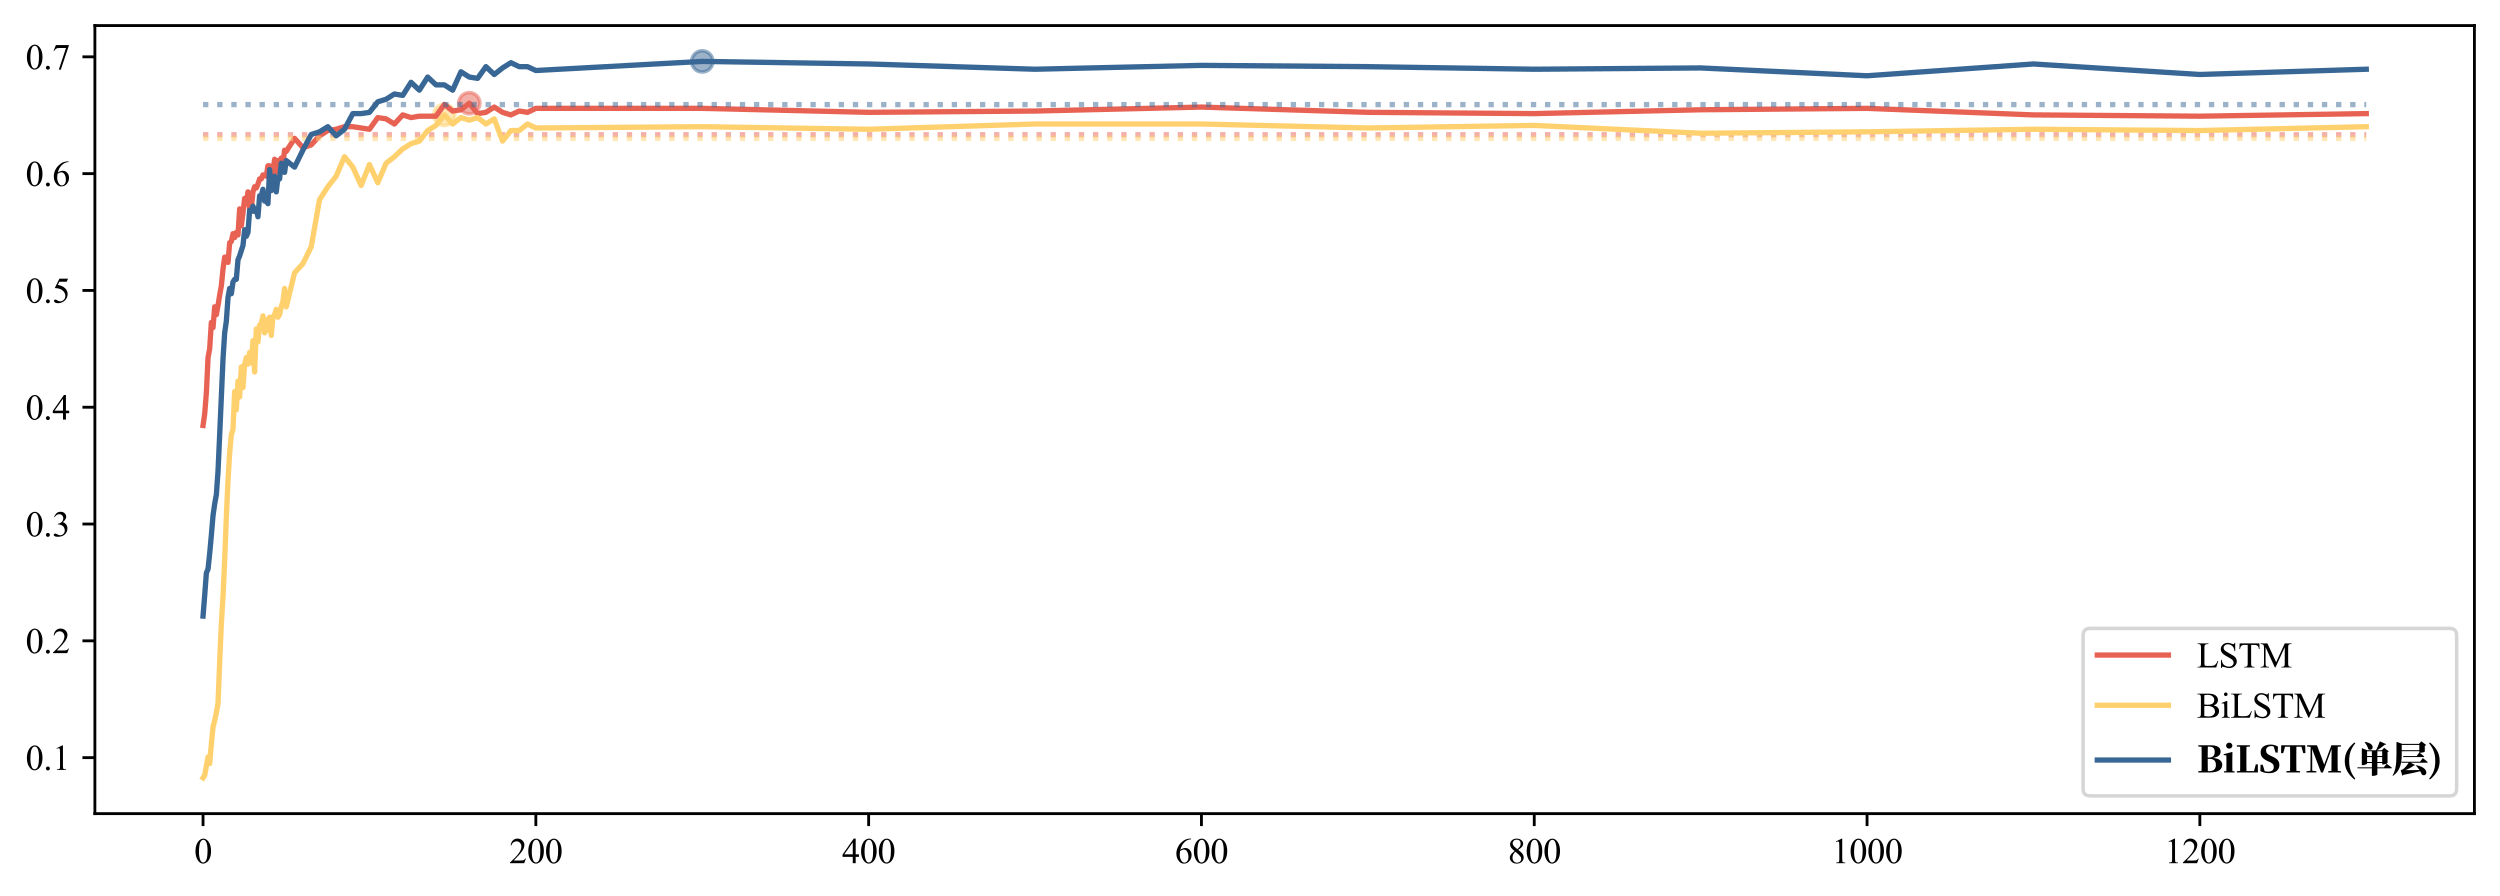 <?xml version="1.0" encoding="utf-8" standalone="no"?>
<!DOCTYPE svg PUBLIC "-//W3C//DTD SVG 1.1//EN"
  "http://www.w3.org/Graphics/SVG/1.1/DTD/svg11.dtd">
<svg xmlns:xlink="http://www.w3.org/1999/xlink" width="703.5pt" height="252.243pt" viewBox="0 0 703.5 252.243" xmlns="http://www.w3.org/2000/svg" version="1.1">
 <defs>
  <style type="text/css">*{stroke-linejoin: round; stroke-linecap: butt}</style>
 </defs>
 <g id="figure_1">
  <g id="patch_1">
   <path d="M 0 252.243 
L 703.5 252.243 
L 703.5 0 
L 0 0 
z
" style="fill: #ffffff"/>
  </g>
  <g id="axes_1">
   <g id="patch_2">
    <path d="M 26.7 228.96 
L 696.3 228.96 
L 696.3 7.2 
L 26.7 7.2 
z
" style="fill: #ffffff"/>
   </g>
   <g id="PathCollection_1">
    <defs>
     <path id="m06b454c8e8" d="M 0 3 
C 0.796 3 1.559 2.684 2.121 2.121 
C 2.684 1.559 3 0.796 3 0 
C 3 -0.796 2.684 -1.559 2.121 -2.121 
C 1.559 -2.684 0.796 -3 0 -3 
C -0.796 -3 -1.559 -2.684 -2.121 -2.121 
C -2.684 -1.559 -3 -0.796 -3 0 
C -3 0.796 -2.684 1.559 -2.121 2.121 
C -1.559 2.684 -0.796 3 0 3 
z
" style="stroke: #e86254; stroke-opacity: 0.5"/>
    </defs>
    <g clip-path="url(#p57f963f26e)">
     <use xlink:href="#m06b454c8e8" x="132.057" y="29.046" style="fill: #e86254; fill-opacity: 0.5; stroke: #e86254; stroke-opacity: 0.5"/>
    </g>
   </g>
   <g id="PathCollection_2">
    <defs>
     <path id="mf443c08e39" d="M 0 3 
C 0.796 3 1.559 2.684 2.121 2.121 
C 2.684 1.559 3 0.796 3 0 
C 3 -0.796 2.684 -1.559 2.121 -2.121 
C 1.559 -2.684 0.796 -3 0 -3 
C -0.796 -3 -1.559 -2.684 -2.121 -2.121 
C -2.684 -1.559 -3 -0.796 -3 0 
C -3 0.796 -2.684 1.559 -2.121 2.121 
C -1.559 2.684 -0.796 3 0 3 
z
" style="stroke: #ffd06e; stroke-opacity: 0.5"/>
    </defs>
    <g clip-path="url(#p57f963f26e)">
     <use xlink:href="#mf443c08e39" x="125.033" y="32.333" style="fill: #ffd06e; fill-opacity: 0.5; stroke: #ffd06e; stroke-opacity: 0.5"/>
    </g>
   </g>
   <g id="PathCollection_3">
    <defs>
     <path id="m142ec075d5" d="M 0 3 
C 0.796 3 1.559 2.684 2.121 2.121 
C 2.684 1.559 3 0.796 3 0 
C 3 -0.796 2.684 -1.559 2.121 -2.121 
C 1.559 -2.684 0.796 -3 0 -3 
C -0.796 -3 -1.559 -2.684 -2.121 -2.121 
C -2.684 -1.559 -3 -0.796 -3 0 
C -3 0.796 -2.684 1.559 -2.121 2.121 
C -1.559 2.684 -0.796 3 0 3 
z
" style="stroke: #386795; stroke-opacity: 0.5"/>
    </defs>
    <g clip-path="url(#p57f963f26e)">
     <use xlink:href="#m142ec075d5" x="197.612" y="17.28" style="fill: #386795; fill-opacity: 0.5; stroke: #386795; stroke-opacity: 0.5"/>
    </g>
   </g>
   <g id="matplotlib.axis_1">
    <g id="xtick_1">
     <g id="line2d_1">
      <defs>
       <path id="m46e870b282" d="M 0 0 
L 0 3.5 
" style="stroke: #000000; stroke-width: 0.8"/>
      </defs>
      <g>
       <use xlink:href="#m46e870b282" x="57.136" y="228.96" style="stroke: #000000; stroke-width: 0.8"/>
      </g>
     </g>
     <g id="text_1">
      <!-- 0 -->
      <g transform="translate(54.636 242.904) scale(0.1 -0.1)">
       <defs>
        <path id="TimesNewRomanPSMT-30" d="M 231 2094 
Q 231 2819 450 3342 
Q 669 3866 1031 4122 
Q 1313 4325 1613 4325 
Q 2100 4325 2488 3828 
Q 2972 3213 2972 2159 
Q 2972 1422 2759 906 
Q 2547 391 2217 158 
Q 1888 -75 1581 -75 
Q 975 -75 572 641 
Q 231 1244 231 2094 
z
M 844 2016 
Q 844 1141 1059 588 
Q 1238 122 1591 122 
Q 1759 122 1940 273 
Q 2122 425 2216 781 
Q 2359 1319 2359 2297 
Q 2359 3022 2209 3506 
Q 2097 3866 1919 4016 
Q 1791 4119 1609 4119 
Q 1397 4119 1231 3928 
Q 1006 3669 925 3112 
Q 844 2556 844 2016 
z
" transform="scale(0.016)"/>
       </defs>
       <use xlink:href="#TimesNewRomanPSMT-30"/>
      </g>
     </g>
    </g>
    <g id="xtick_2">
     <g id="line2d_2">
      <g>
       <use xlink:href="#m46e870b282" x="150.787" y="228.96" style="stroke: #000000; stroke-width: 0.8"/>
      </g>
     </g>
     <g id="text_2">
      <!-- 200 -->
      <g transform="translate(143.287 242.904) scale(0.1 -0.1)">
       <defs>
        <path id="TimesNewRomanPSMT-32" d="M 2934 816 
L 2638 0 
L 138 0 
L 138 116 
Q 1241 1122 1691 1759 
Q 2141 2397 2141 2925 
Q 2141 3328 1894 3587 
Q 1647 3847 1303 3847 
Q 991 3847 742 3664 
Q 494 3481 375 3128 
L 259 3128 
Q 338 3706 661 4015 
Q 984 4325 1469 4325 
Q 1984 4325 2329 3994 
Q 2675 3663 2675 3213 
Q 2675 2891 2525 2569 
Q 2294 2063 1775 1497 
Q 997 647 803 472 
L 1909 472 
Q 2247 472 2383 497 
Q 2519 522 2628 598 
Q 2738 675 2819 816 
L 2934 816 
z
" transform="scale(0.016)"/>
       </defs>
       <use xlink:href="#TimesNewRomanPSMT-32"/>
       <use xlink:href="#TimesNewRomanPSMT-30" x="50"/>
       <use xlink:href="#TimesNewRomanPSMT-30" x="100"/>
      </g>
     </g>
    </g>
    <g id="xtick_3">
     <g id="line2d_3">
      <g>
       <use xlink:href="#m46e870b282" x="244.437" y="228.96" style="stroke: #000000; stroke-width: 0.8"/>
      </g>
     </g>
     <g id="text_3">
      <!-- 400 -->
      <g transform="translate(236.937 242.904) scale(0.1 -0.1)">
       <defs>
        <path id="TimesNewRomanPSMT-34" d="M 2978 1563 
L 2978 1119 
L 2409 1119 
L 2409 0 
L 1894 0 
L 1894 1119 
L 100 1119 
L 100 1519 
L 2066 4325 
L 2409 4325 
L 2409 1563 
L 2978 1563 
z
M 1894 1563 
L 1894 3666 
L 406 1563 
L 1894 1563 
z
" transform="scale(0.016)"/>
       </defs>
       <use xlink:href="#TimesNewRomanPSMT-34"/>
       <use xlink:href="#TimesNewRomanPSMT-30" x="50"/>
       <use xlink:href="#TimesNewRomanPSMT-30" x="100"/>
      </g>
     </g>
    </g>
    <g id="xtick_4">
     <g id="line2d_4">
      <g>
       <use xlink:href="#m46e870b282" x="338.087" y="228.96" style="stroke: #000000; stroke-width: 0.8"/>
      </g>
     </g>
     <g id="text_4">
      <!-- 600 -->
      <g transform="translate(330.587 242.904) scale(0.1 -0.1)">
       <defs>
        <path id="TimesNewRomanPSMT-36" d="M 2869 4325 
L 2869 4209 
Q 2456 4169 2195 4045 
Q 1934 3922 1679 3669 
Q 1425 3416 1258 3105 
Q 1091 2794 978 2366 
Q 1428 2675 1881 2675 
Q 2316 2675 2634 2325 
Q 2953 1975 2953 1425 
Q 2953 894 2631 456 
Q 2244 -75 1606 -75 
Q 1172 -75 869 213 
Q 275 772 275 1663 
Q 275 2231 503 2743 
Q 731 3256 1154 3653 
Q 1578 4050 1965 4187 
Q 2353 4325 2688 4325 
L 2869 4325 
z
M 925 2138 
Q 869 1716 869 1456 
Q 869 1156 980 804 
Q 1091 453 1309 247 
Q 1469 100 1697 100 
Q 1969 100 2183 356 
Q 2397 613 2397 1088 
Q 2397 1622 2184 2012 
Q 1972 2403 1581 2403 
Q 1463 2403 1327 2353 
Q 1191 2303 925 2138 
z
" transform="scale(0.016)"/>
       </defs>
       <use xlink:href="#TimesNewRomanPSMT-36"/>
       <use xlink:href="#TimesNewRomanPSMT-30" x="50"/>
       <use xlink:href="#TimesNewRomanPSMT-30" x="100"/>
      </g>
     </g>
    </g>
    <g id="xtick_5">
     <g id="line2d_5">
      <g>
       <use xlink:href="#m46e870b282" x="431.738" y="228.96" style="stroke: #000000; stroke-width: 0.8"/>
      </g>
     </g>
     <g id="text_5">
      <!-- 800 -->
      <g transform="translate(424.238 242.904) scale(0.1 -0.1)">
       <defs>
        <path id="TimesNewRomanPSMT-38" d="M 1228 2134 
Q 725 2547 579 2797 
Q 434 3047 434 3316 
Q 434 3728 753 4026 
Q 1072 4325 1600 4325 
Q 2113 4325 2425 4047 
Q 2738 3769 2738 3413 
Q 2738 3175 2569 2928 
Q 2400 2681 1866 2347 
Q 2416 1922 2594 1678 
Q 2831 1359 2831 1006 
Q 2831 559 2490 242 
Q 2150 -75 1597 -75 
Q 994 -75 656 303 
Q 388 606 388 966 
Q 388 1247 577 1523 
Q 766 1800 1228 2134 
z
M 1719 2469 
Q 2094 2806 2194 3001 
Q 2294 3197 2294 3444 
Q 2294 3772 2109 3958 
Q 1925 4144 1606 4144 
Q 1288 4144 1088 3959 
Q 888 3775 888 3528 
Q 888 3366 970 3203 
Q 1053 3041 1206 2894 
L 1719 2469 
z
M 1375 2016 
Q 1116 1797 991 1539 
Q 866 1281 866 981 
Q 866 578 1086 336 
Q 1306 94 1647 94 
Q 1984 94 2187 284 
Q 2391 475 2391 747 
Q 2391 972 2272 1150 
Q 2050 1481 1375 2016 
z
" transform="scale(0.016)"/>
       </defs>
       <use xlink:href="#TimesNewRomanPSMT-38"/>
       <use xlink:href="#TimesNewRomanPSMT-30" x="50"/>
       <use xlink:href="#TimesNewRomanPSMT-30" x="100"/>
      </g>
     </g>
    </g>
    <g id="xtick_6">
     <g id="line2d_6">
      <g>
       <use xlink:href="#m46e870b282" x="525.388" y="228.96" style="stroke: #000000; stroke-width: 0.8"/>
      </g>
     </g>
     <g id="text_6">
      <!-- 1000 -->
      <g transform="translate(515.388 242.904) scale(0.1 -0.1)">
       <defs>
        <path id="TimesNewRomanPSMT-31" d="M 750 3822 
L 1781 4325 
L 1884 4325 
L 1884 747 
Q 1884 391 1914 303 
Q 1944 216 2037 169 
Q 2131 122 2419 116 
L 2419 0 
L 825 0 
L 825 116 
Q 1125 122 1212 167 
Q 1300 213 1334 289 
Q 1369 366 1369 747 
L 1369 3034 
Q 1369 3497 1338 3628 
Q 1316 3728 1258 3775 
Q 1200 3822 1119 3822 
Q 1003 3822 797 3725 
L 750 3822 
z
" transform="scale(0.016)"/>
       </defs>
       <use xlink:href="#TimesNewRomanPSMT-31"/>
       <use xlink:href="#TimesNewRomanPSMT-30" x="50"/>
       <use xlink:href="#TimesNewRomanPSMT-30" x="100"/>
       <use xlink:href="#TimesNewRomanPSMT-30" x="150"/>
      </g>
     </g>
    </g>
    <g id="xtick_7">
     <g id="line2d_7">
      <g>
       <use xlink:href="#m46e870b282" x="619.038" y="228.96" style="stroke: #000000; stroke-width: 0.8"/>
      </g>
     </g>
     <g id="text_7">
      <!-- 1200 -->
      <g transform="translate(609.038 242.904) scale(0.1 -0.1)">
       <use xlink:href="#TimesNewRomanPSMT-31"/>
       <use xlink:href="#TimesNewRomanPSMT-32" x="50"/>
       <use xlink:href="#TimesNewRomanPSMT-30" x="100"/>
       <use xlink:href="#TimesNewRomanPSMT-30" x="150"/>
      </g>
     </g>
    </g>
   </g>
   <g id="matplotlib.axis_2">
    <g id="ytick_1">
     <g id="line2d_8">
      <defs>
       <path id="m726a96ee58" d="M 0 0 
L -3.5 0 
" style="stroke: #000000; stroke-width: 0.8"/>
      </defs>
      <g>
       <use xlink:href="#m726a96ee58" x="26.7" y="213.194" style="stroke: #000000; stroke-width: 0.8"/>
      </g>
     </g>
     <g id="text_8">
      <!-- 0.1 -->
      <g transform="translate(7.2 216.666) scale(0.1 -0.1)">
       <defs>
        <path id="TimesNewRomanPSMT-2e" d="M 800 606 
Q 947 606 1047 504 
Q 1147 403 1147 259 
Q 1147 116 1045 14 
Q 944 -88 800 -88 
Q 656 -88 554 14 
Q 453 116 453 259 
Q 453 406 554 506 
Q 656 606 800 606 
z
" transform="scale(0.016)"/>
       </defs>
       <use xlink:href="#TimesNewRomanPSMT-30"/>
       <use xlink:href="#TimesNewRomanPSMT-2e" x="50"/>
       <use xlink:href="#TimesNewRomanPSMT-31" x="75"/>
      </g>
     </g>
    </g>
    <g id="ytick_2">
     <g id="line2d_9">
      <g>
       <use xlink:href="#m726a96ee58" x="26.7" y="180.328" style="stroke: #000000; stroke-width: 0.8"/>
      </g>
     </g>
     <g id="text_9">
      <!-- 0.2 -->
      <g transform="translate(7.2 183.8) scale(0.1 -0.1)">
       <use xlink:href="#TimesNewRomanPSMT-30"/>
       <use xlink:href="#TimesNewRomanPSMT-2e" x="50"/>
       <use xlink:href="#TimesNewRomanPSMT-32" x="75"/>
      </g>
     </g>
    </g>
    <g id="ytick_3">
     <g id="line2d_10">
      <g>
       <use xlink:href="#m726a96ee58" x="26.7" y="147.462" style="stroke: #000000; stroke-width: 0.8"/>
      </g>
     </g>
     <g id="text_10">
      <!-- 0.3 -->
      <g transform="translate(7.2 150.934) scale(0.1 -0.1)">
       <defs>
        <path id="TimesNewRomanPSMT-33" d="M 325 3431 
Q 506 3859 782 4092 
Q 1059 4325 1472 4325 
Q 1981 4325 2253 3994 
Q 2459 3747 2459 3466 
Q 2459 3003 1878 2509 
Q 2269 2356 2469 2072 
Q 2669 1788 2669 1403 
Q 2669 853 2319 450 
Q 1863 -75 997 -75 
Q 569 -75 414 31 
Q 259 138 259 259 
Q 259 350 332 419 
Q 406 488 509 488 
Q 588 488 669 463 
Q 722 447 909 348 
Q 1097 250 1169 231 
Q 1284 197 1416 197 
Q 1734 197 1970 444 
Q 2206 691 2206 1028 
Q 2206 1275 2097 1509 
Q 2016 1684 1919 1775 
Q 1784 1900 1550 2001 
Q 1316 2103 1072 2103 
L 972 2103 
L 972 2197 
Q 1219 2228 1467 2375 
Q 1716 2522 1828 2728 
Q 1941 2934 1941 3181 
Q 1941 3503 1739 3701 
Q 1538 3900 1238 3900 
Q 753 3900 428 3381 
L 325 3431 
z
" transform="scale(0.016)"/>
       </defs>
       <use xlink:href="#TimesNewRomanPSMT-30"/>
       <use xlink:href="#TimesNewRomanPSMT-2e" x="50"/>
       <use xlink:href="#TimesNewRomanPSMT-33" x="75"/>
      </g>
     </g>
    </g>
    <g id="ytick_4">
     <g id="line2d_11">
      <g>
       <use xlink:href="#m726a96ee58" x="26.7" y="114.596" style="stroke: #000000; stroke-width: 0.8"/>
      </g>
     </g>
     <g id="text_11">
      <!-- 0.4 -->
      <g transform="translate(7.2 118.068) scale(0.1 -0.1)">
       <use xlink:href="#TimesNewRomanPSMT-30"/>
       <use xlink:href="#TimesNewRomanPSMT-2e" x="50"/>
       <use xlink:href="#TimesNewRomanPSMT-34" x="75"/>
      </g>
     </g>
    </g>
    <g id="ytick_5">
     <g id="line2d_12">
      <g>
       <use xlink:href="#m726a96ee58" x="26.7" y="81.73" style="stroke: #000000; stroke-width: 0.8"/>
      </g>
     </g>
     <g id="text_12">
      <!-- 0.5 -->
      <g transform="translate(7.2 85.202) scale(0.1 -0.1)">
       <defs>
        <path id="TimesNewRomanPSMT-35" d="M 2778 4238 
L 2534 3706 
L 1259 3706 
L 981 3138 
Q 1809 3016 2294 2522 
Q 2709 2097 2709 1522 
Q 2709 1188 2573 903 
Q 2438 619 2231 419 
Q 2025 219 1772 97 
Q 1413 -75 1034 -75 
Q 653 -75 479 54 
Q 306 184 306 341 
Q 306 428 378 495 
Q 450 563 559 563 
Q 641 563 702 538 
Q 763 513 909 409 
Q 1144 247 1384 247 
Q 1750 247 2026 523 
Q 2303 800 2303 1197 
Q 2303 1581 2056 1914 
Q 1809 2247 1375 2428 
Q 1034 2569 447 2591 
L 1259 4238 
L 2778 4238 
z
" transform="scale(0.016)"/>
       </defs>
       <use xlink:href="#TimesNewRomanPSMT-30"/>
       <use xlink:href="#TimesNewRomanPSMT-2e" x="50"/>
       <use xlink:href="#TimesNewRomanPSMT-35" x="75"/>
      </g>
     </g>
    </g>
    <g id="ytick_6">
     <g id="line2d_13">
      <g>
       <use xlink:href="#m726a96ee58" x="26.7" y="48.864" style="stroke: #000000; stroke-width: 0.8"/>
      </g>
     </g>
     <g id="text_13">
      <!-- 0.6 -->
      <g transform="translate(7.2 52.336) scale(0.1 -0.1)">
       <use xlink:href="#TimesNewRomanPSMT-30"/>
       <use xlink:href="#TimesNewRomanPSMT-2e" x="50"/>
       <use xlink:href="#TimesNewRomanPSMT-36" x="75"/>
      </g>
     </g>
    </g>
    <g id="ytick_7">
     <g id="line2d_14">
      <g>
       <use xlink:href="#m726a96ee58" x="26.7" y="15.998" style="stroke: #000000; stroke-width: 0.8"/>
      </g>
     </g>
     <g id="text_14">
      <!-- 0.7 -->
      <g transform="translate(7.2 19.47) scale(0.1 -0.1)">
       <defs>
        <path id="TimesNewRomanPSMT-37" d="M 644 4238 
L 2916 4238 
L 2916 4119 
L 1503 -88 
L 1153 -88 
L 2419 3728 
L 1253 3728 
Q 900 3728 750 3644 
Q 488 3500 328 3200 
L 238 3234 
L 644 4238 
z
" transform="scale(0.016)"/>
       </defs>
       <use xlink:href="#TimesNewRomanPSMT-30"/>
       <use xlink:href="#TimesNewRomanPSMT-2e" x="50"/>
       <use xlink:href="#TimesNewRomanPSMT-37" x="75"/>
      </g>
     </g>
    </g>
   </g>
   <g id="line2d_15">
    <path d="M 57.136 119.723 
L 57.605 116.437 
L 58.073 110.554 
L 58.541 100.628 
L 59.009 98.065 
L 59.478 90.735 
L 59.946 92.182 
L 60.414 86.331 
L 60.882 88.533 
L 61.351 85.937 
L 61.819 83.012 
L 62.287 80.448 
L 62.755 75.683 
L 63.224 72.363 
L 63.692 72.363 
L 64.16 73.842 
L 64.628 68.321 
L 65.097 67.959 
L 65.565 65.757 
L 66.033 66.842 
L 66.501 65.396 
L 66.97 66.119 
L 67.438 58.79 
L 67.906 63.555 
L 68.374 59.874 
L 68.843 55.832 
L 69.311 57.311 
L 69.779 53.991 
L 70.247 58.79 
L 70.716 58.79 
L 71.184 53.991 
L 71.652 52.545 
L 72.12 52.907 
L 72.589 51.789 
L 73.057 50.343 
L 73.525 50.343 
L 73.993 49.226 
L 74.462 49.226 
L 74.93 49.587 
L 75.398 46.662 
L 75.866 46.662 
L 76.335 47.747 
L 76.803 48.503 
L 77.271 44.822 
L 77.739 48.503 
L 78.208 45.183 
L 78.676 45.545 
L 79.144 44.46 
L 79.612 46.301 
L 80.081 42.258 
L 80.549 42.62 
L 82.89 38.939 
L 85.231 41.535 
L 87.573 40.779 
L 89.914 38.216 
L 92.255 36.737 
L 94.597 36.375 
L 96.938 35.652 
L 99.279 35.652 
L 101.62 36.014 
L 103.962 36.375 
L 106.303 33.089 
L 108.644 33.45 
L 110.985 34.896 
L 113.327 32.333 
L 115.668 33.089 
L 118.009 32.694 
L 120.35 32.694 
L 122.692 32.694 
L 125.033 29.408 
L 127.374 31.248 
L 129.715 30.887 
L 132.057 29.046 
L 134.398 31.971 
L 136.739 31.61 
L 139.08 30.131 
L 141.422 31.61 
L 143.763 32.333 
L 146.104 31.248 
L 148.445 31.61 
L 150.787 30.492 
L 197.612 30.492 
L 244.437 31.61 
L 291.262 31.248 
L 338.087 30.131 
L 384.913 31.61 
L 431.738 31.971 
L 478.563 30.887 
L 525.388 30.492 
L 572.213 32.333 
L 619.038 32.694 
L 665.864 31.971 
" clip-path="url(#p57f963f26e)" style="fill: none; stroke: #e86254; stroke-width: 1.5; stroke-linecap: square"/>
   </g>
   <g id="LineCollection_1">
    <path d="M 57.136 37.92 
L 665.864 37.92 
" clip-path="url(#p57f963f26e)" style="fill: none; stroke-dasharray: 1.5,2.475; stroke-dashoffset: 0; stroke: #e86254; stroke-opacity: 0.5; stroke-width: 1.5"/>
   </g>
   <g id="line2d_16">
    <path d="M 57.136 218.88 
L 57.605 218.157 
L 58.073 215.593 
L 58.541 212.997 
L 59.009 214.837 
L 59.478 209.349 
L 59.946 204.55 
L 60.414 202.743 
L 60.882 200.541 
L 61.351 197.944 
L 61.819 186.211 
L 62.287 175.563 
L 62.755 167.839 
L 63.224 157.552 
L 63.692 145.457 
L 64.16 135.17 
L 64.628 127.447 
L 65.097 122.32 
L 65.565 120.841 
L 66.033 110.192 
L 66.501 115.319 
L 66.97 107.267 
L 67.438 111.671 
L 67.906 103.225 
L 68.374 109.075 
L 68.843 102.469 
L 69.311 100.628 
L 69.779 102.469 
L 70.247 99.182 
L 70.716 102.107 
L 71.184 95.863 
L 71.652 104.671 
L 72.12 92.576 
L 72.589 96.224 
L 73.057 91.459 
L 73.525 91.097 
L 73.993 88.895 
L 74.462 93.661 
L 74.93 89.98 
L 75.398 92.938 
L 75.866 89.257 
L 76.335 94.384 
L 76.803 89.257 
L 77.271 88.533 
L 77.739 87.055 
L 78.208 89.257 
L 78.676 88.533 
L 79.144 86.331 
L 79.612 84.852 
L 80.081 81.171 
L 80.549 86.331 
L 82.89 76.767 
L 85.231 74.204 
L 87.573 69.438 
L 89.914 56.193 
L 92.255 52.545 
L 94.597 49.587 
L 96.938 44.099 
L 99.279 47.024 
L 101.62 52.184 
L 103.962 46.301 
L 106.303 51.428 
L 108.644 45.939 
L 110.985 44.099 
L 113.327 41.897 
L 115.668 40.418 
L 118.009 39.695 
L 120.35 36.737 
L 122.692 35.291 
L 125.033 32.333 
L 127.374 34.896 
L 129.715 33.089 
L 132.057 33.812 
L 134.398 33.089 
L 136.739 34.896 
L 139.08 33.45 
L 141.422 39.695 
L 143.763 36.737 
L 146.104 36.737 
L 148.445 34.896 
L 150.787 36.014 
L 197.612 35.652 
L 244.437 36.375 
L 291.262 34.896 
L 338.087 34.896 
L 384.913 36.014 
L 431.738 35.291 
L 478.563 37.493 
L 525.388 37.098 
L 572.213 36.375 
L 619.038 36.737 
L 665.864 35.652 
" clip-path="url(#p57f963f26e)" style="fill: none; stroke: #ffd06e; stroke-width: 1.5; stroke-linecap: square"/>
   </g>
   <g id="LineCollection_2">
    <path d="M 57.136 38.939 
L 665.864 38.939 
" clip-path="url(#p57f963f26e)" style="fill: none; stroke-dasharray: 1.5,2.475; stroke-dashoffset: 0; stroke: #ffd06e; stroke-opacity: 0.5; stroke-width: 1.5"/>
   </g>
   <g id="line2d_17">
    <path d="M 57.136 173.361 
L 57.605 167.478 
L 58.073 161.233 
L 58.541 160.116 
L 59.009 155.712 
L 59.478 150.584 
L 59.946 145.063 
L 60.414 141.776 
L 60.882 139.213 
L 61.351 132.574 
L 61.819 122.32 
L 62.287 111.671 
L 62.755 101.023 
L 63.224 93.661 
L 63.692 90.374 
L 64.16 83.735 
L 64.628 81.171 
L 65.097 82.65 
L 65.565 79.331 
L 66.033 78.608 
L 66.501 78.608 
L 66.97 73.086 
L 67.438 72.002 
L 67.906 70.523 
L 68.374 69.077 
L 68.843 64.64 
L 69.311 66.48 
L 69.779 65.396 
L 70.247 59.151 
L 70.716 59.513 
L 71.184 58.034 
L 71.652 59.513 
L 72.12 58.79 
L 72.589 60.992 
L 73.057 55.109 
L 73.525 55.109 
L 73.993 53.268 
L 74.462 56.588 
L 74.93 56.588 
L 75.398 57.311 
L 75.866 47.747 
L 76.335 53.63 
L 76.803 52.907 
L 77.271 49.587 
L 77.739 53.991 
L 78.208 49.982 
L 78.676 50.343 
L 79.144 45.939 
L 79.612 46.301 
L 80.081 48.503 
L 80.549 45.183 
L 82.89 47.024 
L 85.231 42.258 
L 87.573 37.854 
L 89.914 37.098 
L 92.255 35.652 
L 94.597 38.216 
L 96.938 36.375 
L 99.279 31.971 
L 101.62 31.971 
L 103.962 31.61 
L 106.303 28.652 
L 108.644 27.929 
L 110.985 26.45 
L 113.327 26.844 
L 115.668 23.163 
L 118.009 25.365 
L 120.35 21.684 
L 122.692 23.886 
L 125.033 23.886 
L 127.374 25.365 
L 129.715 20.205 
L 132.057 21.684 
L 134.398 22.046 
L 136.739 18.759 
L 139.08 20.961 
L 141.422 19.12 
L 143.763 17.642 
L 146.104 18.759 
L 148.445 18.759 
L 150.787 19.844 
L 197.612 17.28 
L 244.437 18.003 
L 291.262 19.482 
L 338.087 18.397 
L 384.913 18.759 
L 431.738 19.482 
L 478.563 19.12 
L 525.388 21.323 
L 572.213 18.003 
L 619.038 20.961 
L 665.864 19.482 
" clip-path="url(#p57f963f26e)" style="fill: none; stroke: #386795; stroke-width: 1.5; stroke-linecap: square"/>
   </g>
   <g id="LineCollection_3">
    <path d="M 57.136 29.44 
L 665.864 29.44 
" clip-path="url(#p57f963f26e)" style="fill: none; stroke-dasharray: 1.5,2.475; stroke-dashoffset: 0; stroke: #386795; stroke-opacity: 0.5; stroke-width: 1.5"/>
   </g>
   <g id="patch_3">
    <path d="M 26.7 228.96 
L 26.7 7.2 
" style="fill: none; stroke: #000000; stroke-width: 0.8; stroke-linejoin: miter; stroke-linecap: square"/>
   </g>
   <g id="patch_4">
    <path d="M 696.3 228.96 
L 696.3 7.2 
" style="fill: none; stroke: #000000; stroke-width: 0.8; stroke-linejoin: miter; stroke-linecap: square"/>
   </g>
   <g id="patch_5">
    <path d="M 26.7 228.96 
L 696.3 228.96 
" style="fill: none; stroke: #000000; stroke-width: 0.8; stroke-linejoin: miter; stroke-linecap: square"/>
   </g>
   <g id="patch_6">
    <path d="M 26.7 7.2 
L 696.3 7.2 
" style="fill: none; stroke: #000000; stroke-width: 0.8; stroke-linejoin: miter; stroke-linecap: square"/>
   </g>
   <g id="legend_1">
    <g id="patch_7">
     <path d="M 588.181 223.96 
L 689.3 223.96 
Q 691.3 223.96 691.3 221.96 
L 691.3 178.832 
Q 691.3 176.832 689.3 176.832 
L 588.181 176.832 
Q 586.181 176.832 586.181 178.832 
L 586.181 221.96 
Q 586.181 223.96 588.181 223.96 
z
" style="fill: #ffffff; opacity: 0.8; stroke: #cccccc; stroke-linejoin: miter"/>
    </g>
    <g id="line2d_18">
     <path d="M 590.181 184.332 
L 600.181 184.332 
L 610.181 184.332 
" style="fill: none; stroke: #e86254; stroke-width: 1.5; stroke-linecap: square"/>
    </g>
    <g id="text_15">
     <!-- LSTM -->
     <g transform="translate(618.181 187.832) scale(0.1 -0.1)">
      <defs>
       <path id="TimesNewRomanPSMT-4c" d="M 3669 1172 
L 3772 1150 
L 3409 0 
L 128 0 
L 128 116 
L 288 116 
Q 556 116 672 291 
Q 738 391 738 753 
L 738 3488 
Q 738 3884 650 3984 
Q 528 4122 288 4122 
L 128 4122 
L 128 4238 
L 2047 4238 
L 2047 4122 
Q 1709 4125 1573 4059 
Q 1438 3994 1388 3894 
Q 1338 3794 1338 3416 
L 1338 753 
Q 1338 494 1388 397 
Q 1425 331 1503 300 
Q 1581 269 1991 269 
L 2300 269 
Q 2788 269 2984 341 
Q 3181 413 3343 595 
Q 3506 778 3669 1172 
z
" transform="scale(0.016)"/>
       <path id="TimesNewRomanPSMT-53" d="M 2934 4334 
L 2934 2869 
L 2819 2869 
Q 2763 3291 2617 3541 
Q 2472 3791 2203 3937 
Q 1934 4084 1647 4084 
Q 1322 4084 1109 3886 
Q 897 3688 897 3434 
Q 897 3241 1031 3081 
Q 1225 2847 1953 2456 
Q 2547 2138 2764 1967 
Q 2981 1797 3098 1565 
Q 3216 1334 3216 1081 
Q 3216 600 2842 251 
Q 2469 -97 1881 -97 
Q 1697 -97 1534 -69 
Q 1438 -53 1133 45 
Q 828 144 747 144 
Q 669 144 623 97 
Q 578 50 556 -97 
L 441 -97 
L 441 1356 
L 556 1356 
Q 638 900 775 673 
Q 913 447 1195 297 
Q 1478 147 1816 147 
Q 2206 147 2432 353 
Q 2659 559 2659 841 
Q 2659 997 2573 1156 
Q 2488 1316 2306 1453 
Q 2184 1547 1640 1851 
Q 1097 2156 867 2337 
Q 638 2519 519 2737 
Q 400 2956 400 3219 
Q 400 3675 750 4004 
Q 1100 4334 1641 4334 
Q 1978 4334 2356 4169 
Q 2531 4091 2603 4091 
Q 2684 4091 2736 4139 
Q 2788 4188 2819 4334 
L 2934 4334 
z
" transform="scale(0.016)"/>
       <path id="TimesNewRomanPSMT-54" d="M 3703 4238 
L 3750 3244 
L 3631 3244 
Q 3597 3506 3538 3619 
Q 3441 3800 3280 3886 
Q 3119 3972 2856 3972 
L 2259 3972 
L 2259 734 
Q 2259 344 2344 247 
Q 2463 116 2709 116 
L 2856 116 
L 2856 0 
L 1059 0 
L 1059 116 
L 1209 116 
Q 1478 116 1591 278 
Q 1659 378 1659 734 
L 1659 3972 
L 1150 3972 
Q 853 3972 728 3928 
Q 566 3869 450 3700 
Q 334 3531 313 3244 
L 194 3244 
L 244 4238 
L 3703 4238 
z
" transform="scale(0.016)"/>
       <path id="TimesNewRomanPSMT-4d" d="M 2619 0 
L 981 3566 
L 981 734 
Q 981 344 1066 247 
Q 1181 116 1431 116 
L 1581 116 
L 1581 0 
L 106 0 
L 106 116 
L 256 116 
Q 525 116 638 278 
Q 706 378 706 734 
L 706 3503 
Q 706 3784 644 3909 
Q 600 4000 483 4061 
Q 366 4122 106 4122 
L 106 4238 
L 1306 4238 
L 2844 922 
L 4356 4238 
L 5556 4238 
L 5556 4122 
L 5409 4122 
Q 5138 4122 5025 3959 
Q 4956 3859 4956 3503 
L 4956 734 
Q 4956 344 5044 247 
Q 5159 116 5409 116 
L 5556 116 
L 5556 0 
L 3756 0 
L 3756 116 
L 3906 116 
Q 4178 116 4288 278 
Q 4356 378 4356 734 
L 4356 3566 
L 2722 0 
L 2619 0 
z
" transform="scale(0.016)"/>
      </defs>
      <use xlink:href="#TimesNewRomanPSMT-4c"/>
      <use xlink:href="#TimesNewRomanPSMT-53" x="61.084"/>
      <use xlink:href="#TimesNewRomanPSMT-54" x="116.699"/>
      <use xlink:href="#TimesNewRomanPSMT-4d" x="177.783"/>
     </g>
    </g>
    <g id="line2d_19">
     <path d="M 590.181 198.471 
L 600.181 198.471 
L 610.181 198.471 
" style="fill: none; stroke: #ffd06e; stroke-width: 1.5; stroke-linecap: square"/>
    </g>
    <g id="text_16">
     <!-- BiLSTM -->
     <g transform="translate(618.181 201.971) scale(0.1 -0.1)">
      <defs>
       <path id="TimesNewRomanPSMT-42" d="M 2956 2163 
Q 3397 2069 3616 1863 
Q 3919 1575 3919 1159 
Q 3919 844 3719 555 
Q 3519 266 3170 133 
Q 2822 0 2106 0 
L 106 0 
L 106 116 
L 266 116 
Q 531 116 647 284 
Q 719 394 719 750 
L 719 3488 
Q 719 3881 628 3984 
Q 506 4122 266 4122 
L 106 4122 
L 106 4238 
L 1938 4238 
Q 2450 4238 2759 4163 
Q 3228 4050 3475 3764 
Q 3722 3478 3722 3106 
Q 3722 2788 3528 2536 
Q 3334 2284 2956 2163 
z
M 1319 2331 
Q 1434 2309 1582 2298 
Q 1731 2288 1909 2288 
Q 2366 2288 2595 2386 
Q 2825 2484 2947 2687 
Q 3069 2891 3069 3131 
Q 3069 3503 2766 3765 
Q 2463 4028 1881 4028 
Q 1569 4028 1319 3959 
L 1319 2331 
z
M 1319 306 
Q 1681 222 2034 222 
Q 2600 222 2897 476 
Q 3194 731 3194 1106 
Q 3194 1353 3059 1581 
Q 2925 1809 2622 1940 
Q 2319 2072 1872 2072 
Q 1678 2072 1540 2065 
Q 1403 2059 1319 2044 
L 1319 306 
z
" transform="scale(0.016)"/>
       <path id="TimesNewRomanPSMT-69" d="M 928 4444 
Q 1059 4444 1151 4351 
Q 1244 4259 1244 4128 
Q 1244 3997 1151 3903 
Q 1059 3809 928 3809 
Q 797 3809 703 3903 
Q 609 3997 609 4128 
Q 609 4259 701 4351 
Q 794 4444 928 4444 
z
M 1188 2947 
L 1188 647 
Q 1188 378 1227 289 
Q 1266 200 1342 156 
Q 1419 113 1622 113 
L 1622 0 
L 231 0 
L 231 113 
Q 441 113 512 153 
Q 584 194 626 287 
Q 669 381 669 647 
L 669 1750 
Q 669 2216 641 2353 
Q 619 2453 572 2492 
Q 525 2531 444 2531 
Q 356 2531 231 2484 
L 188 2597 
L 1050 2947 
L 1188 2947 
z
" transform="scale(0.016)"/>
      </defs>
      <use xlink:href="#TimesNewRomanPSMT-42"/>
      <use xlink:href="#TimesNewRomanPSMT-69" x="66.699"/>
      <use xlink:href="#TimesNewRomanPSMT-4c" x="94.482"/>
      <use xlink:href="#TimesNewRomanPSMT-53" x="155.566"/>
      <use xlink:href="#TimesNewRomanPSMT-54" x="211.182"/>
      <use xlink:href="#TimesNewRomanPSMT-4d" x="272.266"/>
     </g>
    </g>
    <g id="line2d_20">
     <path d="M 590.181 213.873 
L 600.181 213.873 
L 610.181 213.873 
" style="fill: none; stroke: #386795; stroke-width: 1.5; stroke-linecap: square"/>
    </g>
    <g id="text_17">
     <!-- BiLSTM(单层) -->
     <g transform="translate(618.181 217.373) scale(0.1 -0.1)">
      <defs>
       <path id="SourceHanSerifCN-Heavy-42" d="M 263 4563 
L 263 4781 
L 2516 4781 
Q 3128 4781 3497 4636 
Q 3866 4491 4028 4237 
Q 4191 3984 4191 3659 
Q 4191 3419 4069 3198 
Q 3947 2978 3653 2811 
Q 3359 2644 2847 2553 
Q 3716 2469 4095 2150 
Q 4475 1831 4475 1331 
Q 4475 1097 4373 861 
Q 4272 625 4030 429 
Q 3788 234 3364 117 
Q 2941 0 2291 0 
L 263 0 
L 263 219 
L 838 275 
Q 847 778 848 1295 
Q 850 1813 850 2328 
L 850 2559 
Q 850 3050 848 3536 
Q 847 4022 838 4513 
L 263 4563 
z
M 1919 2388 
Q 1919 1816 1922 1283 
Q 1925 750 1941 238 
L 2259 238 
Q 2772 238 3065 511 
Q 3359 784 3359 1313 
Q 3359 1869 3081 2128 
Q 2803 2388 2222 2388 
L 1919 2388 
z
M 1941 4538 
Q 1925 4069 1922 3591 
Q 1919 3113 1919 2619 
L 2169 2619 
Q 2659 2619 2904 2881 
Q 3150 3144 3150 3628 
Q 3150 4059 2934 4298 
Q 2719 4538 2234 4538 
L 1941 4538 
z
" transform="scale(0.016)"/>
       <path id="SourceHanSerifCN-Heavy-69" d="M 1159 4191 
Q 931 4191 770 4339 
Q 609 4488 609 4722 
Q 609 4944 770 5092 
Q 931 5241 1159 5241 
Q 1388 5241 1548 5092 
Q 1709 4944 1709 4722 
Q 1709 4488 1548 4339 
Q 1388 4191 1159 4191 
z
M 647 0 
L 238 0 
L 238 197 
L 653 238 
L 666 1522 
L 666 2034 
Q 666 2353 661 2567 
Q 656 2781 647 3009 
L 172 3059 
L 172 3213 
L 1644 3597 
L 1728 3541 
L 1703 2509 
L 1703 1522 
Q 1703 1344 1704 1114 
Q 1706 884 1709 653 
Q 1713 422 1716 238 
L 2106 197 
L 2106 0 
L 647 0 
z
" transform="scale(0.016)"/>
       <path id="SourceHanSerifCN-Heavy-4c" d="M 263 4563 
L 263 4781 
L 2578 4781 
L 2578 4563 
L 1953 4506 
Q 1944 4022 1942 3542 
Q 1941 3063 1941 2631 
L 1941 2216 
Q 1941 1741 1942 1245 
Q 1944 750 1953 250 
L 3284 250 
L 3597 1434 
L 3950 1434 
L 3963 0 
L 263 0 
L 269 219 
L 838 275 
Q 847 756 848 1223 
Q 850 1691 850 2075 
L 850 2528 
Q 850 3028 848 3523 
Q 847 4019 838 4513 
L 263 4563 
z
" transform="scale(0.016)"/>
       <path id="SourceHanSerifCN-Heavy-53" d="M 1819 -128 
Q 1425 -128 1020 -29 
Q 616 69 325 256 
L 372 1356 
L 744 1356 
L 1081 244 
Q 1225 191 1375 169 
Q 1525 147 1709 147 
Q 2184 147 2436 359 
Q 2688 572 2688 947 
Q 2688 1269 2534 1462 
Q 2381 1656 1997 1831 
L 1691 1966 
Q 1047 2256 712 2615 
Q 378 2975 378 3553 
Q 378 3984 597 4287 
Q 816 4591 1209 4750 
Q 1603 4909 2125 4909 
Q 2503 4909 2836 4812 
Q 3169 4716 3425 4544 
L 3372 3494 
L 3003 3494 
L 2675 4563 
Q 2578 4606 2478 4623 
Q 2378 4641 2259 4641 
Q 1841 4641 1586 4439 
Q 1331 4238 1331 3878 
Q 1331 3547 1509 3348 
Q 1688 3150 2028 2994 
L 2363 2841 
Q 2841 2628 3130 2412 
Q 3419 2197 3547 1933 
Q 3675 1669 3675 1306 
Q 3675 669 3197 270 
Q 2719 -128 1819 -128 
z
" transform="scale(0.016)"/>
       <path id="SourceHanSerifCN-Heavy-54" d="M 147 3397 
L 172 4781 
L 4397 4781 
L 4422 3397 
L 4050 3397 
L 3725 4531 
L 2841 4531 
Q 2831 4038 2829 3538 
Q 2828 3038 2828 2528 
L 2828 2253 
Q 2828 1763 2829 1267 
Q 2831 772 2841 281 
L 3494 219 
L 3494 0 
L 1081 0 
L 1081 219 
L 1728 281 
Q 1738 763 1739 1255 
Q 1741 1747 1741 2247 
L 1741 2528 
Q 1741 3031 1739 3531 
Q 1738 4031 1728 4531 
L 844 4531 
L 525 3397 
L 147 3397 
z
" transform="scale(0.016)"/>
       <path id="SourceHanSerifCN-Heavy-4d" d="M 4531 0 
L 3975 0 
L 3975 219 
L 4538 275 
Q 4553 766 4550 1234 
Q 4547 1703 4556 2094 
L 4575 4134 
L 3047 0 
L 2713 0 
L 1141 4134 
L 1166 2216 
L 1166 313 
L 1888 219 
L 1888 0 
L 153 0 
L 153 219 
L 850 306 
L 878 4500 
L 256 4563 
L 256 4781 
L 2003 4781 
L 3272 1388 
L 4538 4781 
L 6209 4781 
L 6209 4563 
L 5650 4513 
Q 5638 4019 5634 3523 
Q 5631 3028 5631 2528 
L 5631 2247 
Q 5631 1747 5634 1253 
Q 5638 759 5650 275 
L 6228 219 
L 6228 0 
L 4531 0 
z
" transform="scale(0.016)"/>
       <path id="SourceHanSerifCN-Heavy-28" d="M 1319 2016 
Q 1319 1413 1422 897 
Q 1525 381 1762 -105 
Q 2000 -591 2406 -1106 
L 2253 -1247 
Q 1428 -566 989 211 
Q 550 988 550 2016 
Q 550 3044 989 3823 
Q 1428 4603 2253 5281 
L 2406 5141 
Q 1978 4613 1742 4127 
Q 1506 3641 1412 3131 
Q 1319 2622 1319 2016 
z
" transform="scale(0.016)"/>
       <path id="SourceHanSerifCN-Heavy-5355" d="M 1478 5375 
Q 1991 5306 2292 5151 
Q 2594 4997 2723 4806 
Q 2853 4616 2847 4436 
Q 2841 4256 2733 4132 
Q 2625 4009 2450 3989 
Q 2275 3969 2075 4103 
Q 1997 4428 1808 4761 
Q 1619 5094 1428 5344 
L 1478 5375 
z
M 4519 2894 
L 4519 3725 
L 3669 3725 
L 3669 2894 
L 4519 2894 
z
M 4519 2713 
L 3669 2713 
L 3669 1844 
L 4519 1844 
L 4519 2713 
z
M 1863 2894 
L 2706 2894 
L 2706 3725 
L 1863 3725 
L 1863 2894 
z
M 1863 2713 
L 1863 1844 
L 2706 1844 
L 2706 2713 
L 1863 2713 
z
M 5313 1528 
Q 5313 1528 5405 1461 
Q 5497 1394 5640 1286 
Q 5784 1178 5943 1056 
Q 6103 934 6234 825 
Q 6206 722 6041 722 
L 3669 722 
L 3669 -366 
Q 3669 -403 3462 -498 
Q 3256 -594 2888 -594 
L 2706 -594 
L 2706 722 
L 206 722 
L 153 903 
L 2706 903 
L 2706 1663 
L 1863 1663 
L 1863 1575 
Q 1863 1528 1744 1459 
Q 1625 1391 1442 1336 
Q 1259 1281 1069 1281 
L 934 1281 
L 934 4281 
L 1919 3903 
L 3431 3903 
Q 3584 4188 3767 4619 
Q 3950 5050 4103 5472 
L 5228 4978 
Q 5200 4925 5131 4892 
Q 5063 4859 4953 4872 
Q 4641 4588 4291 4338 
Q 3941 4088 3609 3903 
L 4453 3903 
L 4863 4341 
L 5684 3719 
Q 5659 3684 5604 3650 
Q 5550 3616 5459 3597 
L 5459 1656 
Q 5456 1625 5329 1564 
Q 5203 1503 5023 1453 
Q 4844 1403 4684 1403 
L 4519 1403 
L 4519 1663 
L 3669 1663 
L 3669 903 
L 4806 903 
L 5313 1528 
z
" transform="scale(0.016)"/>
       <path id="SourceHanSerifCN-Heavy-5c42" d="M 781 5088 
L 781 5381 
L 1838 5025 
L 4738 5025 
L 5147 5478 
L 6016 4831 
Q 5988 4794 5923 4755 
Q 5859 4716 5759 4691 
L 5759 3647 
Q 5756 3625 5620 3581 
Q 5484 3538 5300 3500 
Q 5116 3463 4966 3463 
L 4872 3463 
Q 4947 3403 5087 3290 
Q 5228 3178 5383 3050 
Q 5538 2922 5656 2809 
Q 5647 2756 5595 2731 
Q 5544 2706 5472 2706 
L 1997 2706 
L 1947 2888 
L 4325 2888 
L 4800 3519 
L 4800 3744 
L 1703 3744 
L 1703 3256 
Q 1703 2941 1690 2592 
Q 1678 2244 1625 1888 
L 4928 1888 
L 5416 2534 
Q 5416 2534 5505 2464 
Q 5594 2394 5731 2283 
Q 5869 2172 6019 2047 
Q 6169 1922 6291 1813 
Q 6263 1709 6106 1709 
L 3284 1709 
L 4063 1306 
Q 4041 1263 3984 1236 
Q 3928 1209 3834 1222 
Q 3575 1016 3175 794 
Q 2775 572 2369 409 
Q 2847 406 3484 412 
Q 4122 419 4819 428 
Q 4672 653 4509 861 
Q 4347 1069 4191 1241 
L 4244 1281 
Q 4869 1169 5251 969 
Q 5634 769 5820 533 
Q 6006 297 6031 76 
Q 6056 -144 5957 -298 
Q 5859 -453 5675 -489 
Q 5491 -525 5259 -391 
Q 5203 -241 5126 -89 
Q 5050 63 4953 213 
Q 4416 78 3669 -86 
Q 2922 -250 2009 -422 
Q 1966 -481 1911 -515 
Q 1856 -550 1806 -569 
L 1522 409 
Q 1522 409 1615 429 
Q 1709 450 1766 481 
Q 1963 569 2184 781 
Q 2406 994 2603 1245 
Q 2800 1497 2919 1709 
L 1672 1709 
L 1619 1881 
Q 1553 1428 1390 979 
Q 1228 531 928 125 
Q 628 -281 141 -616 
L 91 -575 
Q 413 -13 558 632 
Q 703 1278 742 1948 
Q 781 2619 781 3250 
L 781 5088 
z
M 1703 3922 
L 4800 3922 
L 4800 4844 
L 1703 4844 
L 1703 3922 
z
" transform="scale(0.016)"/>
       <path id="SourceHanSerifCN-Heavy-29" d="M 1356 2016 
Q 1356 2622 1253 3137 
Q 1150 3653 912 4139 
Q 675 4625 269 5141 
L 422 5281 
Q 1247 4597 1686 3820 
Q 2125 3044 2125 2016 
Q 2125 988 1686 208 
Q 1247 -572 422 -1247 
L 269 -1106 
Q 697 -578 933 -93 
Q 1169 391 1262 902 
Q 1356 1413 1356 2016 
z
" transform="scale(0.016)"/>
      </defs>
      <use xlink:href="#SourceHanSerifCN-Heavy-42"/>
      <use xlink:href="#SourceHanSerifCN-Heavy-69" x="72.705"/>
      <use xlink:href="#SourceHanSerifCN-Heavy-4c" x="108.496"/>
      <use xlink:href="#SourceHanSerifCN-Heavy-53" x="173.584"/>
      <use xlink:href="#SourceHanSerifCN-Heavy-54" x="234.766"/>
      <use xlink:href="#SourceHanSerifCN-Heavy-4d" x="306.152"/>
      <use xlink:href="#SourceHanSerifCN-Heavy-28" x="407.568"/>
      <use xlink:href="#SourceHanSerifCN-Heavy-5355" x="449.365"/>
      <use xlink:href="#SourceHanSerifCN-Heavy-5c42" x="549.365"/>
      <use xlink:href="#SourceHanSerifCN-Heavy-29" x="649.365"/>
     </g>
    </g>
   </g>
  </g>
 </g>
 <defs>
  <clipPath id="p57f963f26e">
   <rect x="26.7" y="7.2" width="669.6" height="221.76"/>
  </clipPath>
 </defs>
</svg>
